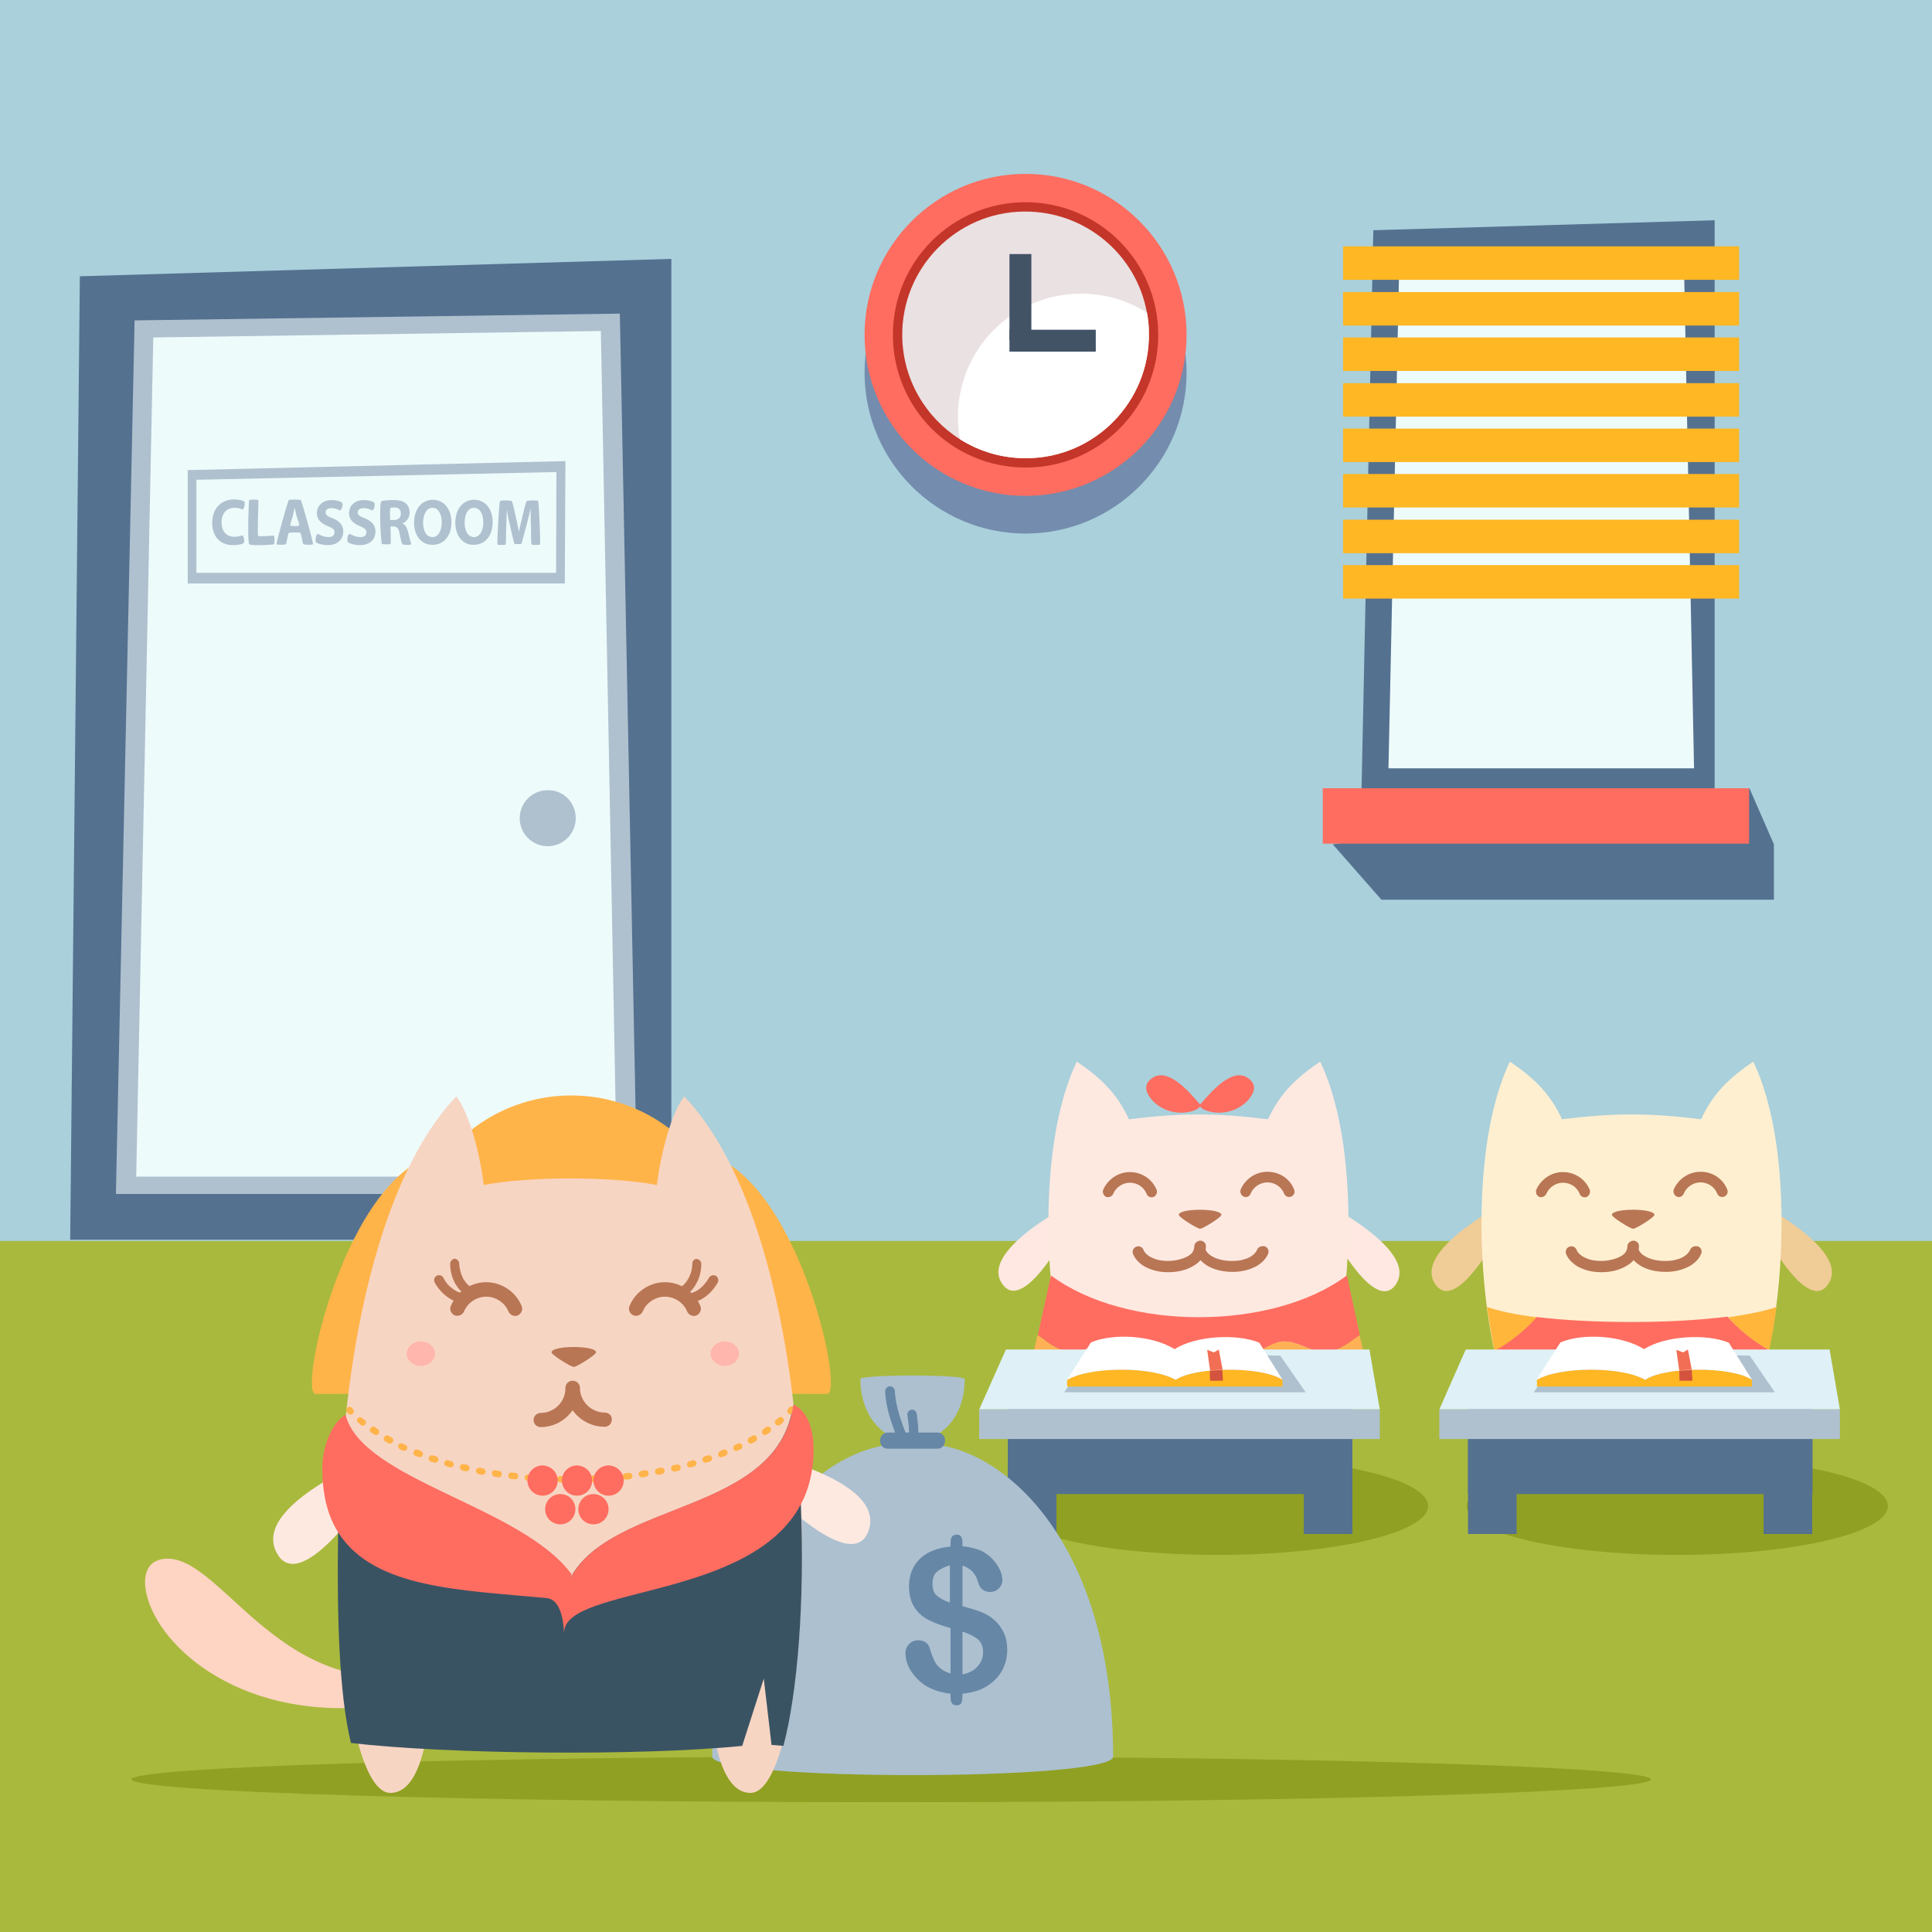 <?xml version="1.0" encoding="iso-8859-1"?>
<!-- Generator: Adobe Illustrator 26.0.3, SVG Export Plug-In . SVG Version: 6.00 Build 0)  -->
<!DOCTYPE svg PUBLIC "-//W3C//DTD SVG 1.1//EN" "http://www.w3.org/Graphics/SVG/1.1/DTD/svg11.dtd">
<svg version="1.1" id="Layer" xmlns:x="http://ns.adobe.com/Extensibility/1.0/" xmlns:i="http://ns.adobe.com/AdobeIllustrator/10.0/" xmlns:graph="http://ns.adobe.com/Graphs/1.0/"
	 xmlns="http://www.w3.org/2000/svg" xmlns:xlink="http://www.w3.org/1999/xlink" x="0px" y="0px" viewBox="0 0 600 600"
	 style="enable-background:new 0 0 600 600;" xml:space="preserve">
<style type="text/css">
	.st0{fill:#A9D0DB;}
	.st1{fill:#A9B93D;}
	.st2{fill:#F0CC97;}
	.st3{fill:#FFEFD1;}
	.st4{fill:#FF6D60;}
	.st5{fill:#FFB63B;}
	.st6{fill:#B87654;}
	.st7{fill:#FFE8E1;}
	.st8{fill:#FEE9E1;}
	.st9{fill:#FFB255;}
	.st10{fill:#557190;}
	.st11{fill:#EEFBFB;}
	.st12{fill:#FFB724;}
	.st13{fill:#AFC1CF;}
	.st14{fill:#90A022;}
	.st15{fill:#DFF1F7;}
	.st16{fill:#FFFFFF;}
	.st17{fill:#F26E55;}
	.st18{fill:#D3533E;}
	.st19{fill:#748CAD;}
	.st20{fill:#C43629;}
	.st21{fill:#EAE1E3;}
	.st22{fill:#425366;}
	.st23{fill:#ACC0D0;}
	.st24{fill:#6787A6;}
	.st25{fill:#FFB44A;}
	.st26{fill:#FED4C3;}
	.st27{fill:#F7D5C3;}
	.st28{fill:#3A5363;}
	.st29{fill:#FFB6AC;}
</style>
<rect class="st0" width="600" height="600"/>
<rect y="385.4" class="st1" width="600" height="214.6"/>
<path class="st2" d="M542.5,371.2c2.6,7.9,18.5,38.3,25.4,27.4C575,387.4,542.7,371.9,542.5,371.2z"/>
<path class="st2" d="M471,371.2c-2.6,7.9-18.5,38.3-25.4,27.4C438.5,387.4,470.8,371.9,471,371.2z"/>
<path class="st3" d="M483.3,430.9c-1.8,5-4.6,8.9-9,8.9c-11.4,0-22.5-74.2-5.4-110.1c7.9,5.3,12.7,10.3,16.2,17.9
	c16.1-2,27.1-2,43.2,0c3.5-7.6,8.3-12.6,16.2-17.9c17.1,35.9,5.9,110.1-5.4,110.1c-4.3,0-7.1-3.8-9-8.9
	C515,433.4,498.5,433.4,483.3,430.9z"/>
<path class="st4" d="M549.4,419.2c-2.7,12.3-6.5,20.6-10.3,20.6c-4.3,0-7.1-3.8-9-8.9c-15.2,2.4-31.7,2.4-46.9,0
	c-1.8,5-4.6,8.9-9,8.9c-3.8,0-7.5-8.2-10.2-20.4c4.5-2.4,9.7-6.5,13.1-10.4c17.5,2.1,42,2.1,59.4-0.1
	C539.9,412.7,545,416.8,549.4,419.2z"/>
<path class="st5" d="M461.8,405.9c3.8,1.3,9.1,2.4,15.4,3.2c-3.4,3.9-8.6,8.1-13.1,10.4C463.3,415.3,462.5,410.7,461.8,405.9z"/>
<path class="st5" d="M551.7,405.9c-0.6,4.8-1.4,9.3-2.3,13.4c-4.4-2.4-9.5-6.5-12.7-10.2C542.8,408.2,548,407.2,551.7,405.9z"/>
<path class="st6" d="M522.9,370.7c0.8-2,2.9-3.5,5.2-3.5c2.3,0,4.4,1.4,5.2,3.5c0.3,0.8,1.3,1.3,2.2,0.9c0.8-0.3,1.3-1.3,0.9-2.2
	c-1.3-3.3-4.5-5.5-8.3-5.5c-3.7,0-6.9,2.3-8.3,5.5c-0.3,0.8,0.1,1.8,0.9,2.2C521.6,372,522.5,371.6,522.9,370.7L522.9,370.7z"/>
<path class="st6" d="M493.7,369.5c-1.3-3.2-4.5-5.5-8.3-5.5c-3.7,0-6.9,2.3-8.3,5.5c-0.3,0.8,0.1,1.8,0.9,2.2
	c0.8,0.3,1.8-0.1,2.2-0.9c0.8-2,2.9-3.5,5.2-3.5c2.3,0,4.4,1.4,5.2,3.5c0.3,0.8,1.3,1.3,2.2,0.9C493.6,371.3,494,370.3,493.7,369.5
	L493.7,369.5z"/>
<path class="st6" d="M524.9,388.1c-0.2,0.5-0.6,1-1.1,1.5c-0.7,0.6-1.7,1.2-2.9,1.5c-1.2,0.4-2.5,0.5-3.9,0.5c-2.2,0-4.5-0.5-6-1.4
	c-0.8-0.4-1.3-0.9-1.7-1.4c-0.4-0.5-0.5-1-0.5-1.7c0-1-0.8-1.7-1.7-1.7c-1,0-1.7,0.8-1.7,1.7h1.1l-1.1,0v0h1.1l-1.1,0v0
	c0,0.6-0.2,1.1-0.5,1.7c-0.5,0.8-1.6,1.5-3,2c-1.4,0.5-3.1,0.8-4.7,0.8c-1.8,0-3.5-0.3-4.9-1c-0.7-0.3-1.3-0.7-1.7-1.1
	c-0.5-0.4-0.8-0.9-1-1.4c-0.4-0.9-1.4-1.3-2.3-0.9c-0.9,0.4-1.3,1.4-0.9,2.3c0.4,1,1.1,1.9,1.9,2.6c1.2,1.1,2.6,1.8,4.2,2.3
	c1.5,0.5,3.2,0.7,4.8,0.7c2.8,0,5.5-0.6,7.7-1.9c1.1-0.6,2.1-1.4,2.8-2.5c0.7-1,1.2-2.3,1.2-3.7h-1.1l1.1,0v0h-1.1l1.1,0v0
	c0-0.5-0.2-0.9-0.5-1.2c-0.3-0.3-0.8-0.5-1.2-0.5c-0.5,0-0.9,0.2-1.2,0.5c-0.3,0.3-0.5,0.8-0.5,1.2c0,1.4,0.5,2.6,1.2,3.7
	c1.1,1.5,2.7,2.6,4.6,3.3c1.8,0.7,3.9,1,5.9,1c2.2,0,4.4-0.4,6.4-1.3c1-0.4,1.9-1,2.7-1.7c0.8-0.7,1.5-1.6,1.9-2.6
	c0.4-0.9,0-1.9-0.9-2.3C526.3,386.8,525.3,387.2,524.9,388.1z"/>
<path class="st6" d="M513.8,377.2c0.4,0.6-5.7,4.4-6.6,4.4c-0.9,0-7-3.8-6.6-4.4C500.9,375.2,513.4,375.2,513.8,377.2z"/>
<path class="st7" d="M408.1,371.4c2.7,7.8,18.6,38.1,25.5,27.3C440.7,387.5,408.4,372.2,408.1,371.4z"/>
<path class="st7" d="M336.6,371.3c-2.6,7.8-18.5,38.1-25.5,27.2C304,387.4,336.3,372.1,336.6,371.3z"/>
<path class="st8" d="M348.8,430.9c-1.8,5-4.6,8.9-9,8.9c-11.4,0-22.5-74.2-5.4-110.1c7.9,5.3,12.7,10.3,16.2,17.9
	c16.1-2,27.1-2,43.2,0c3.5-7.6,8.3-12.6,16.2-17.9c17.1,35.9,5.9,110.1-5.4,110.1c-4.3,0-7.1-3.8-9-8.9
	C380.5,433.4,364,433.4,348.8,430.9z"/>
<path class="st6" d="M388.4,370.7c0.8-2,2.9-3.5,5.2-3.5c2.3,0,4.4,1.4,5.2,3.5c0.3,0.8,1.3,1.3,2.2,0.9c0.8-0.3,1.3-1.3,0.9-2.2
	c-1.3-3.3-4.5-5.5-8.3-5.5c-3.7,0-6.9,2.3-8.3,5.5c-0.3,0.8,0.1,1.8,0.9,2.2C387.1,372,388,371.6,388.4,370.7L388.4,370.7z"/>
<path class="st6" d="M359.2,369.5c-1.3-3.2-4.5-5.5-8.3-5.5c-3.7,0-6.9,2.3-8.3,5.5c-0.3,0.8,0.1,1.8,0.9,2.2
	c0.8,0.3,1.8-0.1,2.2-0.9c0.8-2,2.9-3.5,5.2-3.5c2.3,0,4.4,1.4,5.2,3.5c0.3,0.8,1.3,1.3,2.2,0.9
	C359.1,371.3,359.5,370.3,359.2,369.5L359.2,369.5z"/>
<path class="st6" d="M390.4,388.1c-0.2,0.5-0.6,1-1.1,1.5c-0.7,0.6-1.7,1.2-2.9,1.5c-1.2,0.4-2.5,0.5-3.9,0.5c-2.2,0-4.5-0.5-6-1.4
	c-0.8-0.4-1.3-0.9-1.7-1.4c-0.4-0.5-0.5-1-0.5-1.7c0-1-0.8-1.7-1.7-1.7c-1,0-1.7,0.8-1.7,1.7h1.1l-1.1,0v0h1.1l-1.1,0v0
	c0,0.6-0.2,1.1-0.5,1.7c-0.5,0.8-1.6,1.5-3,2c-1.4,0.5-3.1,0.8-4.7,0.8c-1.8,0-3.5-0.3-4.9-1c-0.7-0.3-1.3-0.7-1.7-1.1
	c-0.5-0.4-0.8-0.9-1-1.4c-0.4-0.9-1.4-1.3-2.3-0.9c-0.9,0.4-1.3,1.4-0.9,2.3c0.4,1,1.1,1.9,1.9,2.6c1.2,1.1,2.6,1.8,4.2,2.3
	c1.5,0.5,3.2,0.7,4.8,0.7c2.8,0,5.5-0.6,7.7-1.9c1.1-0.6,2.1-1.4,2.8-2.5c0.7-1,1.2-2.3,1.2-3.7h-1.1l1.1,0v0h-1.1l1.1,0v0
	c0-0.5-0.2-0.9-0.5-1.2c-0.3-0.3-0.8-0.5-1.2-0.5c-0.5,0-0.9,0.2-1.2,0.5c-0.3,0.3-0.5,0.8-0.5,1.2c0,1.4,0.5,2.6,1.2,3.7
	c1.1,1.5,2.7,2.6,4.6,3.3c1.8,0.7,3.9,1,5.9,1c2.2,0,4.4-0.4,6.4-1.3c1-0.4,1.9-1,2.7-1.7c0.8-0.7,1.5-1.6,1.9-2.6
	c0.4-0.9,0-1.9-0.9-2.3C391.8,386.8,390.8,387.2,390.4,388.1z"/>
<path class="st6" d="M379.3,377.2c0.4,0.6-5.7,4.4-6.6,4.4c-0.9,0-7-3.8-6.6-4.4C366.4,375.2,378.9,375.2,379.3,377.2z"/>
<path class="st9" d="M425.5,428.4c-27.3,5.9-79.1,5.9-106.4,0l3.1-13.8c2.6,1.7,5.9,4.8,10.4,5.3c3.9,0.4,8.7-3.5,13.4-3.3
	c4.2,0.2,8.5,4.6,13,4.6c4.3,0.1,8.8-4.1,13.2-4.1c4.4,0,8.9,4.2,13.2,4.1c4.6-0.1,8.8-4.5,13-4.6c4.8-0.2,9.5,3.6,13.4,3.3
	c4.6-0.4,7.9-3.6,10.4-5.3L425.5,428.4z"/>
<path class="st4" d="M422.3,414.6c-2.6,1.7-5.9,4.8-10.4,5.3c-3.9,0.4-8.7-3.5-13.4-3.3c-4.2,0.2-8.5,4.6-13,4.6
	c-4.3,0.1-8.8-4.1-13.2-4.1c-4.4,0-8.9,4.2-13.2,4.1c-4.6-0.1-8.8-4.5-13-4.6c-4.8-0.2-9.5,3.6-13.4,3.3c-4.6-0.4-7.9-3.6-10.4-5.3
	l4.1-18.5c23.1,17.3,68.7,17.3,91.9,0L422.3,414.6z"/>
<path class="st4" d="M372.5,342.8l0.2,0.2c0.3,0.6-0.5,1.2-1,1.5c-5.7,2.7-12.9,0-15.3-4.9c-1.1-2.3,0-4.1,2.1-5.2
	C363.2,332.1,369.2,338.9,372.5,342.8z"/>
<path class="st4" d="M372.9,342.8l-0.2,0.2c-0.3,0.6,0.5,1.2,1,1.5c5.7,2.7,12.9,0,15.3-4.9c1.1-2.3,0-4.1-2.1-5.2
	C382.2,332.1,376.3,338.9,372.9,342.8z"/>
<polygon class="st10" points="429,279.4 550.9,279.4 550.9,262.2 543.3,244.8 413.9,262.2 "/>
<polygon class="st10" points="532.5,68.4 532.5,246.9 422.8,246.9 426.5,71.5 "/>
<polygon class="st11" points="522.9,78.3 526.1,238.6 431.2,238.6 434.6,79.6 "/>
<rect x="410.8" y="244.8" class="st4" width="132.4" height="17.2"/>
<rect x="417.1" y="76.5" class="st12" width="123" height="10.4"/>
<rect x="417.1" y="90.7" class="st12" width="123" height="10.4"/>
<rect x="417.1" y="104.8" class="st12" width="123" height="10.4"/>
<rect x="417.1" y="119" class="st12" width="123" height="10.4"/>
<rect x="417.1" y="133.1" class="st12" width="123" height="10.4"/>
<rect x="417.1" y="161.4" class="st12" width="123" height="10.4"/>
<rect x="417.1" y="175.5" class="st12" width="123" height="10.4"/>
<rect x="417.1" y="147.2" class="st12" width="123" height="10.4"/>
<polygon class="st10" points="208.5,80.4 208.5,385 21.8,385 24.8,85.8 "/>
<polygon class="st13" points="192.5,97.4 197.9,370.8 36,370.8 41.8,99.5 "/>
<polygon class="st11" points="186.6,102.8 191.6,365.4 42.3,365.4 47.6,104.8 "/>
<polygon class="st13" points="175.4,181.2 58.3,181.2 58.3,146 175.6,143.2 "/>
<polygon class="st11" points="172.7,177.9 61,177.9 61,149 172.8,146.6 "/>
<path class="st13" d="M178.8,254.1c0,4.8-3.9,8.7-8.7,8.7c-4.8,0-8.7-3.9-8.7-8.7c0-4.8,3.9-8.7,8.7-8.7
	C174.9,245.3,178.8,249.2,178.8,254.1z"/>
<path class="st13" d="M75.6,168.7c-0.5,0.3-1.7,0.6-3.2,0.6c-4.3,0-6.5-3-6.5-6.9c0-4.7,3-7.3,6.8-7.3c1.5,0,2.6,0.3,3.1,0.6
	c0.5,0.3,0,2.7-0.6,2.5c-0.6-0.3-1.4-0.5-2.4-0.5c-2.2,0-4,1.5-4,4.5c0,2.8,1.5,4.5,4,4.5c0.8,0,1.8-0.2,2.3-0.4
	C75.7,166,76.1,168.4,75.6,168.7z"/>
<path class="st13" d="M77.4,155.3c0.2-0.2,2.6-0.2,2.8,0c0.2,0.2-0.4,10.7,0,11.1c0.3,0.4,4.7-0.2,4.9,0c0.2,0.2,0.2,2.4,0,2.6
	c-0.2,0.2-7.2,0.6-7.7,0C76.8,168.4,77.2,155.5,77.4,155.3z"/>
<path class="st13" d="M89.7,165.5c-0.3,0.2-0.7,3.3-0.9,3.5c-0.2,0.2-2.7,0.3-2.9,0c-0.2-0.3,3.5-13.5,3.8-13.7
	c0.3-0.2,3.4-0.2,3.7,0c0.3,0.2,4,13.4,3.8,13.7c-0.2,0.3-2.8,0.2-3,0c-0.2-0.2-0.7-3.3-0.9-3.5C93,165.3,90,165.3,89.7,165.5z
	 M92.9,163.2c0.2-0.2-0.5-2.1-0.8-2.9c-0.2-0.8-0.4-1.8-0.6-2.6c-0.2-0.8,0.1-0.8,0,0c-0.2,0.8-0.4,1.8-0.6,2.6
	c-0.2,0.8-0.9,2.7-0.7,2.9C90.3,163.4,92.7,163.5,92.9,163.2z"/>
<path class="st13" d="M98.9,165.9c0.7,0.4,1.9,0.9,3.1,0.9c1.3,0,1.9-0.6,1.9-1.5c0-0.9-0.6-1.3-2.1-1.9c-2-0.8-3.4-2.1-3.4-4
	c0-2.3,1.8-4.1,4.6-4.1c1.4,0,2.4,0.3,3.1,0.7c0.7,0.4-0.1,2.8-0.6,2.5c-0.5-0.3-1.4-0.7-2.6-0.7c-1.2,0-1.8,0.6-1.8,1.3
	c0,0.9,0.7,1.3,2.3,1.9c2.2,0.9,3.2,2.2,3.2,4.1c0,2.3-1.6,4.2-4.9,4.2c-1.4,0-2.8-0.4-3.5-0.8C97.7,168,98.2,165.4,98.9,165.9z"/>
<path class="st13" d="M108.8,165.9c0.7,0.4,1.9,0.9,3.1,0.9c1.3,0,1.9-0.6,1.9-1.5c0-0.8-0.6-1.3-2-1.9c-2-0.8-3.4-2-3.4-4
	c0-2.3,1.7-4.1,4.6-4.1c1.4,0,2.4,0.3,3.1,0.7c0.7,0.4-0.1,2.8-0.6,2.5c-0.5-0.3-1.4-0.7-2.6-0.7c-1.2,0-1.8,0.6-1.8,1.3
	c0,0.9,0.7,1.3,2.3,1.9c2.1,0.9,3.2,2.1,3.2,4.1c0,2.3-1.6,4.2-4.9,4.2c-1.4,0-2.8-0.4-3.5-0.8C107.5,168,108,165.4,108.8,165.9z"/>
<path class="st13" d="M118.5,155.6c0.9-0.2,2.2-0.3,3.7-0.3c1.8,0,3.1,0.3,3.9,1.1c0.7,0.6,1.1,1.6,1.1,2.8c0,1.7-1.1,2.9-2.1,3.3
	c-1,0.4-0.8-0.3,0,0.1c0.8,0.4,1.3,1.3,1.6,2.5c0.4,1.5,0.8,3.3,1,3.8c0.2,0.5-2.6,0.4-2.8,0c-0.2-0.4-0.5-1.5-0.8-3.2
	c-0.3-1.7-0.8-2.2-2-2.2c-1.1,0-0.8-0.1-0.8,0c-0.1,0.1,0.2,5.1,0,5.4c-0.2,0.2-2.5,0.2-2.7,0C118.3,168.8,117.6,155.8,118.5,155.6z
	 M121.2,161.5c0.1,0.1-0.3,0,1.1,0c1.4,0,2.2-0.8,2.2-2c0-1.3-0.8-1.9-2-1.9c-0.7,0-1,0.1-1.2,0.1
	C121,157.8,121.1,161.4,121.2,161.5z"/>
<path class="st13" d="M140.2,162.1c0,4.4-2.4,7.1-5.9,7.1c-3.6,0-5.7-3-5.7-6.9c0-4.1,2.3-7.1,5.9-7.1
	C138.1,155.3,140.2,158.4,140.2,162.1z M131.4,162.3c0,2.7,1.1,4.5,2.9,4.5c1.8,0,2.9-2,2.9-4.6c0-2.4-1-4.5-2.9-4.5
	C132.5,157.7,131.4,159.7,131.4,162.3z"/>
<path class="st13" d="M153,162.1c0,4.4-2.4,7.1-5.9,7.1c-3.6,0-5.7-3-5.7-6.9c0-4.1,2.3-7.1,5.9-7.1C151,155.3,153,158.4,153,162.1z
	 M144.3,162.3c0,2.7,1.1,4.5,2.9,4.5c1.8,0,2.9-2,2.9-4.6c0-2.4-1-4.5-2.9-4.5C145.3,157.7,144.3,159.7,144.3,162.3z"/>
<path class="st13" d="M164.9,163.9c-0.1-1.6-0.1-3.6-0.1-5.5c0-2,0.3-1.7-0.1,0c-0.4,1.7-0.9,3.6-1.3,5.2c-0.5,1.6-1.3,5.1-1.5,5.3
	c-0.2,0.1-1.9,0.1-2.1,0c-0.2-0.1-0.9-3.6-1.3-5.2c-0.4-1.6-0.8-3.5-1.1-5.3c-0.3-1.8,0-1.8,0,0c-0.1,1.8-0.1,3.9-0.2,5.6
	c-0.1,1.7,0,4.9-0.2,5.1c-0.2,0.2-2.3,0.2-2.5,0c-0.2-0.2,0.5-13.2,0.8-13.5c0.3-0.3,3.3-0.2,3.6,0c0.3,0.2,0.8,2.9,1.2,4.5
	c0.4,1.6,0.7,3.2,1,4.8c0.3,1.6-0.3,1.6,0.1,0c0.3-1.6,0.8-3.3,1.1-4.8c0.4-1.5,1-4.3,1.3-4.5c0.3-0.2,3.3-0.3,3.5,0
	c0.3,0.3,0.8,13.3,0.6,13.5c-0.2,0.2-2.5,0.2-2.6,0C164.9,168.8,164.9,165.5,164.9,163.9z"/>
<path class="st14" d="M443.5,467.7c0,8.4-29.3,15.2-65.4,15.2c-36.1,0-65.4-6.8-65.4-15.2c0-8.4,29.3-15.2,65.4-15.2
	C414.2,452.5,443.5,459.3,443.5,467.7z"/>
<rect x="313" y="435.7" class="st10" width="15.1" height="40.7"/>
<rect x="404.9" y="435.7" class="st10" width="15.1" height="40.7"/>
<rect x="313" y="433.8" class="st10" width="107" height="30.2"/>
<polygon class="st15" points="428.5,437.7 304.1,437.7 312.4,419.1 425.3,419.1 "/>
<rect x="304.1" y="437.7" class="st13" width="124.4" height="9.2"/>
<path class="st14" d="M586.3,467.7c0,8.4-29.3,15.2-65.4,15.2c-36.1,0-65.4-6.8-65.4-15.2c0-8.4,29.3-15.2,65.4-15.2
	C557,452.5,586.3,459.3,586.3,467.7z"/>
<rect x="455.9" y="435.7" class="st10" width="15.1" height="40.7"/>
<rect x="547.7" y="435.7" class="st10" width="15.1" height="40.7"/>
<rect x="455.9" y="433.8" class="st10" width="107" height="30.2"/>
<polygon class="st15" points="571.4,437.7 447,437.7 455.2,419.1 568.2,419.1 "/>
<rect x="447" y="437.7" class="st13" width="124.4" height="9.2"/>
<polygon class="st13" points="543.4,421 484.8,420 476.3,432.4 551.2,432.4 "/>
<path class="st12" d="M544.1,428.5v2.1h-66.8v-2.1c7.3-4.2,26.3-4.2,33.7,0C517.2,424.3,537.8,424.3,544.1,428.5z"/>
<path class="st16" d="M544.1,428.5c-6.3-4.2-26.9-4.2-33.2,0c-7.3-4.2-26.3-4.2-33.7,0l7.4-11.6c6.8-2.9,18.9-2.3,26,2.1
	c6.4-4.2,19.5-4.9,26.3-2L544.1,428.5z"/>
<path class="st17" d="M525.4,425.4c-1.3,0-2.7,0.1-3.9,0.2l-0.9-6.4l2.1,0.8l1.5-0.9L525.4,425.4z"/>
<path class="st18" d="M525.6,428.8h-4l-0.1-3.1c1.3-0.1,2.6-0.2,3.9-0.2L525.6,428.8z"/>
<polygon class="st13" points="397.6,421 339,420 330.5,432.4 405.5,432.4 "/>
<path class="st12" d="M398.3,428.5v2.1h-66.9v-2.1c7.4-4.2,26.3-4.2,33.7,0C371.4,424.3,392,424.3,398.3,428.5z"/>
<path class="st16" d="M398.3,428.5c-6.3-4.2-26.9-4.2-33.2,0c-7.3-4.2-26.3-4.2-33.7,0l7.4-11.6c6.8-2.9,18.9-2.3,26,2.1
	c6.4-4.2,19.5-4.9,26.3-2L398.3,428.5z"/>
<path class="st17" d="M379.7,425.4c-1.3,0-2.7,0.1-3.9,0.2l-0.9-6.4l2.1,0.8l1.5-0.9L379.7,425.4z"/>
<path class="st18" d="M379.8,428.8h-4l-0.1-3.1c1.3-0.1,2.6-0.2,3.9-0.2L379.8,428.8z"/>
<path class="st19" d="M368.5,115.7c0,27.6-22.4,50-50,50c-27.6,0-50-22.4-50-50c0-27.6,22.4-50,50-50
	C346.1,65.6,368.5,88,368.5,115.7z"/>
<path class="st4" d="M368.5,104c0,27.6-22.4,50-50,50c-27.6,0-50-22.4-50-50c0-27.6,22.4-50,50-50C346.1,54,368.5,76.4,368.5,104z"
	/>
<path class="st20" d="M359.7,104c0,22.8-18.4,41.2-41.2,41.2c-22.8,0-41.2-18.4-41.2-41.2c0-22.8,18.4-41.2,41.2-41.2
	C341.2,62.8,359.7,81.2,359.7,104z"/>
<path class="st21" d="M356.8,103.5c0.3,21.2-16.7,38.6-37.8,38.8c-7.7,0.1-14.9-2.1-20.9-5.9c-10.6-6.7-17.7-18.5-17.9-31.9
	c-0.3-21.2,16.7-38.6,37.8-38.8c19-0.2,35,13.4,38.2,31.5C356.6,99.2,356.8,101.3,356.8,103.5z"/>
<path class="st16" d="M356.8,103.5c0.3,21.2-16.7,38.6-37.8,38.8c-7.7,0.1-14.9-2.1-20.9-5.9c-0.4-2.1-0.6-4.2-0.6-6.4
	c-0.3-21.2,16.7-38.6,37.8-38.8c7.7-0.1,14.9,2.1,20.9,5.9C356.6,99.2,356.8,101.3,356.8,103.5z"/>
<rect x="313.5" y="78.9" class="st22" width="6.8" height="26.8"/>
<rect x="313.5" y="102.4" class="st22" width="26.8" height="6.8"/>
<path class="st14" d="M512.7,552.6c0,3.9-105.6,7.1-236,7.1c-130.3,0-235.9-3.2-235.9-7.1c0-3.9,105.6-7.1,235.9-7.1
	C407.1,545.5,512.7,548.7,512.7,552.6z"/>
<path class="st23" d="M280,447.3c0.9,0.2,1.8,0.3,2.6,0.3c8.5,0-6.7,0,1.7,0c6.3,0,15.3-6,15.3-19.3c0-1.5-32.4-1.5-32.4,0
	C267.3,440,274.1,446,280,447.3L280,447.3z"/>
<path class="st23" d="M286.8,448.4c-32.5,0,25.9,0-6.7,0c-24.4,0-58.8,30.1-58.9,97.1c0,7.7,124.5,7.7,124.5,0
	C345.6,478.3,310.9,448.4,286.8,448.4z"/>
<path class="st24" d="M298.9,479v1.2c2.2,0.2,4,0.7,5.6,1.3c1.5,0.7,2.9,1.7,4,3c0.9,1,1.6,2.1,2.1,3.2c0.5,1.1,0.7,2.1,0.7,3
	c0,1-0.4,1.9-1.1,2.6c-0.7,0.7-1.6,1.1-2.7,1.1c-2,0-3.3-1.1-3.8-3.2c-0.7-2.5-2.3-4.2-4.8-5v12.6c2.5,0.7,4.5,1.3,6,1.9
	c1.5,0.6,2.8,1.4,4,2.5c1.2,1.1,2.2,2.4,2.9,4c0.7,1.5,1,3.2,1,5.1c0,2.3-0.5,4.5-1.6,6.5c-1.1,2-2.7,3.6-4.8,4.9
	c-2.1,1.3-4.6,2-7.5,2.3v0.2c0,1.2-0.1,2.1-0.3,2.6c-0.2,0.5-0.7,0.8-1.5,0.8c-0.7,0-1.2-0.2-1.5-0.7c-0.3-0.4-0.4-1.1-0.4-2.1V526
	c-2.4-0.3-4.4-0.8-6.2-1.7c-1.8-0.8-3.2-1.9-4.4-3.2c-1.2-1.3-2.1-2.6-2.6-3.9c-0.6-1.4-0.8-2.7-0.8-4c0-1,0.4-1.8,1.1-2.6
	c0.8-0.8,1.7-1.2,2.8-1.2c0.9,0,1.7,0.2,2.3,0.6c0.6,0.4,1.1,1,1.3,1.8c0.5,1.7,1,2.9,1.4,3.8c0.4,0.9,1,1.7,1.8,2.4
	c0.8,0.7,1.9,1.3,3.3,1.7v-14.1c-2.7-0.7-5-1.6-6.8-2.5c-1.8-0.9-3.3-2.2-4.4-3.9c-1.1-1.7-1.7-3.9-1.7-6.5c0-3.5,1.1-6.3,3.3-8.5
	c2.2-2.2,5.4-3.5,9.6-3.9v-1.2c0-1.7,0.6-2.5,1.9-2.5C298.2,476.5,298.9,477.3,298.9,479z M295,497.7v-11.6c-1.7,0.5-3,1.2-4,2
	c-1,0.8-1.4,2.1-1.4,3.8c0,1.6,0.4,2.8,1.3,3.6C291.8,496.3,293.2,497.1,295,497.7z M298.9,506.7V520c2-0.4,3.6-1.2,4.7-2.5
	c1.1-1.2,1.7-2.7,1.7-4.3c0-1.8-0.5-3.1-1.6-4.1C302.5,508.2,301,507.4,298.9,506.7z"/>
<path class="st24" d="M291.2,444.9c1.3,0,2.3,1.1,2.3,2.5c0,1.4-1,2.5-2.3,2.5h-15.6c-1.3,0-2.3-1.1-2.3-2.5c0-1.4,1-2.5,2.3-2.5
	h11.5H291.2z"/>
<path class="st24" d="M276.4,432c0.2,5.3,2.2,10.3,4.1,15.3L276.4,432z"/>
<path class="st24" d="M280.5,448.8c-0.6,0-1.2-0.4-1.4-1l-0.2-0.5c-1.9-4.9-3.8-9.9-4-15.2c0-0.8,0.6-1.5,1.4-1.6
	c0.8,0,1.5,0.6,1.6,1.4c0.2,4.9,2,9.5,3.8,14.3l0.2,0.5c0.3,0.8-0.1,1.6-0.9,1.9C280.9,448.8,280.7,448.8,280.5,448.8z"/>
<path class="st24" d="M283.3,439.2c0.2,1.9,0.5,3.5,0.5,5.4L283.3,439.2z"/>
<path class="st24" d="M283.8,446.1c-0.8,0-1.5-0.7-1.5-1.5c0-1.6-0.2-2.9-0.4-4.4l-0.1-0.8c-0.1-0.8,0.5-1.5,1.3-1.6
	c0.8-0.1,1.5,0.5,1.6,1.3l0.1,0.8c0.2,1.6,0.4,3.1,0.4,4.8C285.3,445.5,284.6,446.1,283.8,446.1z"/>
<path class="st25" d="M227.8,390.6c0,27.8-22.6,50.4-50.4,50.4s-50.4-22.6-50.4-50.4c0-27.8,22.6-50.4,50.4-50.4
	S227.8,362.8,227.8,390.6z"/>
<path class="st25" d="M229.6,432.7c12.2,0.2,17.9,0.2,27.3,0.2c5.8,0-10.8-75.2-42.8-75.2L229.6,432.7z"/>
<path class="st25" d="M125.3,432.7c-12.2,0.2-17.9,0.2-27.3,0.2c-5.8,0,10.8-75.2,42.8-75.2L125.3,432.7z"/>
<path class="st8" d="M124,448.5c-4.7,10.2-30.4,49.2-38.2,33.5C77.7,465.8,123.5,449.5,124,448.5z"/>
<path class="st8" d="M226.5,448.5c6.4,9.3,38.4,43.2,43.4,26.4C275,457.6,227.1,449.5,226.5,448.5z"/>
<path class="st26" d="M118.8,529.6C76.1,535.3,49.3,512,45.5,495c-1.1-4.7-0.4-9.6,4.4-10.7c17.7-4,35.3,43.3,79.9,35.7
	c0.5-0.1,1.4,0.5,1.6,1.2c0.2,1-4.1,6.6-11.1,8.1C119.8,529.4,119.3,529.5,118.8,529.6z"/>
<path class="st27" d="M233.1,556.8c-6.2,0-9.2-7.7-10.9-15.6c-22.6,2.6-67.5,2.6-90.1,0c-1.7,7.9-4.7,15.6-10.9,15.6
	c-11.7,0-19.1-51.8-14.8-106.5c1-12.5,2.6-25.2,4.9-37.5c5.6-29.5,15.3-56.4,30.4-72.3c4,5.1,7.4,17.7,8.5,27.5
	c14.6-2.7,39.3-2.7,53.8,0c1.2-9.8,4.5-22.4,8.5-27.5c15.4,16.2,25.2,43.8,30.7,73.8c2.1,11.2,3.5,22.9,4.5,34.4
	C252.4,503.9,244.9,556.8,233.1,556.8z"/>
<path class="st28" d="M243.3,542.2l-3.7-0.3l-2.4-20.6l-6.7,20.9c-31.6,3.2-91.6,2.6-121.5-0.9c-3.7-14.9-4.4-39.7-4-65.2
	c0.1-8.4,0.5-17,1.2-25.7c0.3-3.6,0.6-7.3,1-10.9c5.3,20.4,54.5,28.2,70.2,49.5l-0.4,1.3c12.8-24.4,64.5-19.9,69.3-53.9
	c0.5,4.2,0.9,8.3,1.3,12.5c0.5,6.1,0.9,12.3,1.1,18.3C250,496.6,247.7,525.6,243.3,542.2z"/>
<path class="st6" d="M135,398.3c1,1.8,2.4,3.4,4.1,4.6c1.7,1.2,3.8,1.9,6,1.9c0.8,0,1.5-0.7,1.5-1.5c0-0.8-0.7-1.5-1.5-1.5
	c-1.5,0-3-0.5-4.3-1.4c-1.3-0.9-2.4-2.1-3.1-3.6c-0.4-0.7-1.3-1-2.1-0.6C134.9,396.6,134.6,397.5,135,398.3z"/>
<path class="st6" d="M139.8,392.5c0,2.1,0.5,4.1,1.5,6c1,1.8,2.5,3.4,4.4,4.4c0.7,0.4,1.7,0.1,2-0.7c0.4-0.7,0.1-1.7-0.7-2
	c-1.4-0.7-2.4-1.8-3.2-3.2c-0.7-1.4-1.1-3-1.2-4.6c0-0.8-0.7-1.5-1.5-1.5C140.5,391,139.8,391.7,139.8,392.5z"/>
<path class="st6" d="M220.2,396.8c-0.8,1.4-1.9,2.7-3.1,3.6c-1.3,0.9-2.7,1.4-4.3,1.4c-0.8,0-1.5,0.7-1.5,1.5c0,0.8,0.7,1.5,1.5,1.5
	c2.2,0,4.3-0.7,6-1.9c1.7-1.2,3.1-2.8,4.1-4.6c0.4-0.7,0.1-1.7-0.6-2.1C221.5,395.8,220.6,396.1,220.2,396.8z"/>
<path class="st6" d="M215,392.4c0,1.6-0.4,3.2-1.2,4.6c-0.7,1.4-1.8,2.5-3.2,3.2c-0.7,0.4-1,1.3-0.7,2c0.4,0.7,1.3,1,2,0.7
	c2-1,3.5-2.6,4.4-4.4c1-1.8,1.5-3.9,1.5-6c0-0.8-0.7-1.5-1.5-1.5C215.7,390.9,215,391.6,215,392.4z"/>
<path class="st6" d="M199.6,407.3c0.6-1.4,1.5-2.5,2.7-3.3c1.2-0.8,2.6-1.3,4.2-1.3c1.6,0,3,0.5,4.2,1.3c1.2,0.8,2.2,2,2.7,3.3
	c0.5,1.1,1.8,1.7,2.9,1.2c1.1-0.5,1.7-1.8,1.2-2.9c-0.9-2.2-2.4-4-4.3-5.3c-1.9-1.3-4.2-2.1-6.7-2.1c-2.5,0-4.8,0.8-6.7,2.1
	c-1.9,1.3-3.4,3.1-4.3,5.3c-0.5,1.1,0.1,2.4,1.2,2.9C197.8,408.9,199.1,408.4,199.6,407.3z"/>
<path class="st6" d="M144.1,407.3c0.6-1.4,1.5-2.5,2.7-3.3c1.2-0.8,2.6-1.3,4.2-1.3c1.6,0,3,0.5,4.2,1.3c1.2,0.8,2.2,2,2.7,3.3
	c0.5,1.1,1.8,1.7,2.9,1.2c1.1-0.5,1.7-1.8,1.2-2.9c-0.9-2.2-2.4-4-4.3-5.3c-1.9-1.3-4.2-2.1-6.7-2.1c-2.5,0-4.8,0.8-6.7,2.1
	c-1.9,1.3-3.4,3.1-4.3,5.3c-0.5,1.1,0.1,2.4,1.2,2.9C142.3,408.9,143.6,408.4,144.1,407.3z"/>
<path class="st6" d="M187.9,438.7L187.9,438.7c-4.3,0-7.8-3.5-7.8-7.7c0-0.6-0.2-1.1-0.7-1.6c-0.4-0.4-1-0.6-1.6-0.6
	c-0.6,0-1.1,0.2-1.6,0.7c-0.4,0.4-0.6,1-0.6,1.6v0c0,4.3-3.5,7.7-7.7,7.7c-1.2,0-2.2,1-2.2,2.2c0,1.2,1,2.2,2.2,2.2
	c6.7,0,12.1-5.5,12.1-12.2v0c0-1.2-1-2.2-2.2-2.2c-1.2,0-2.2,1-2.2,2.2c0,6.7,5.5,12.1,12.2,12.1h0c1.2,0,2.2-1,2.2-2.2
	C190.1,439.7,189.1,438.7,187.9,438.7z"/>
<path class="st6" d="M185.1,419.9c0.4,0.6-5.9,4.6-6.9,4.6c-1,0-7.3-4-6.9-4.6C171.6,417.8,184.8,417.8,185.1,419.9z"/>
<path class="st29" d="M229.5,420.4c0,2.1-2,3.8-4.4,3.8c-2.4,0-4.4-1.7-4.4-3.8c0-2.1,2-3.8,4.4-3.8
	C227.5,416.6,229.5,418.3,229.5,420.4z"/>
<path class="st29" d="M135.1,420.4c0,2.1-2,3.8-4.4,3.8c-2.4,0-4.4-1.7-4.4-3.8c0-2.1,2-3.8,4.4-3.8
	C133.1,416.6,135.1,418.3,135.1,420.4z"/>
<path class="st25" d="M107.8,438.6c0.1,0.1,0.2,0.3,0.4,0.4c0.4,0.4,1,0.4,1.4,0c0.4-0.4,0.4-1,0-1.4c-0.1-0.1-0.2-0.2-0.3-0.4
	c-0.4-0.4-1-0.4-1.4-0.1C107.4,437.5,107.4,438.2,107.8,438.6z"/>
<path class="st25" d="M242.3,442.5c0.3-0.2,0.5-0.4,0.8-0.7c0.4-0.4,0.5-1,0.1-1.4c-0.4-0.4-1-0.5-1.4-0.1c-0.3,0.2-0.5,0.4-0.8,0.6
	c-0.4,0.4-0.5,1-0.1,1.4C241.2,442.8,241.8,442.8,242.3,442.5z M238.1,445.5c0.3-0.2,0.6-0.4,0.9-0.6c0.5-0.3,0.6-0.9,0.3-1.4
	c-0.3-0.5-0.9-0.6-1.4-0.3c-0.3,0.2-0.5,0.4-0.8,0.6c-0.5,0.3-0.6,0.9-0.3,1.4C237,445.7,237.6,445.8,238.1,445.5z M233.7,448.2
	c0.3-0.2,0.6-0.3,0.9-0.5c0.5-0.3,0.7-0.9,0.4-1.4c-0.3-0.5-0.9-0.7-1.4-0.4c-0.3,0.2-0.6,0.3-0.9,0.5c-0.5,0.3-0.7,0.9-0.4,1.4
	C232.6,448.3,233.2,448.5,233.7,448.2z M229.1,450.5c0.3-0.1,0.6-0.3,0.9-0.4c0.5-0.2,0.7-0.8,0.5-1.3c-0.2-0.5-0.8-0.7-1.3-0.5
	c-0.3,0.1-0.6,0.3-0.9,0.4c-0.5,0.2-0.7,0.8-0.5,1.3S228.6,450.8,229.1,450.5z M224.3,452.5c0.3-0.1,0.6-0.2,1-0.4
	c0.5-0.2,0.8-0.8,0.6-1.3c-0.2-0.5-0.8-0.8-1.3-0.6c-0.3,0.1-0.6,0.2-0.9,0.4c-0.5,0.2-0.8,0.8-0.6,1.3
	C223.2,452.5,223.8,452.7,224.3,452.5z M219.5,454.2c0.3-0.1,0.7-0.2,1-0.3c0.5-0.2,0.8-0.8,0.6-1.3c-0.2-0.5-0.8-0.8-1.3-0.6
	c-0.3,0.1-0.6,0.2-1,0.3c-0.5,0.2-0.8,0.7-0.6,1.3C218.4,454.1,219,454.4,219.5,454.2z M214.6,455.7c0.3-0.1,0.7-0.2,1-0.3
	c0.5-0.2,0.8-0.7,0.7-1.2c-0.2-0.5-0.7-0.8-1.2-0.7c-0.3,0.1-0.6,0.2-1,0.3c-0.5,0.1-0.9,0.7-0.7,1.2
	C213.5,455.5,214.1,455.9,214.6,455.7z M209.6,457c0.3-0.1,0.7-0.2,1-0.2c0.5-0.1,0.9-0.7,0.8-1.2c-0.1-0.5-0.7-0.9-1.2-0.8
	c-0.3,0.1-0.7,0.2-1,0.2c-0.5,0.1-0.9,0.7-0.8,1.2C208.5,456.7,209.1,457.1,209.6,457z M204.6,458c0.3-0.1,0.7-0.1,1-0.2
	c0.5-0.1,0.9-0.6,0.8-1.2c-0.1-0.5-0.6-0.9-1.2-0.8l0,0c-0.3,0.1-0.7,0.1-1,0.2c-0.5,0.1-0.9,0.6-0.8,1.2
	C203.5,457.7,204.1,458.1,204.6,458z M199.6,458.8c0.3,0,0.7-0.1,1-0.2c0.6-0.1,0.9-0.6,0.8-1.2c-0.1-0.6-0.6-0.9-1.2-0.8
	c-0.3,0.1-0.7,0.1-1,0.2c-0.6,0.1-0.9,0.6-0.9,1.1C198.5,458.5,199,458.9,199.6,458.8z M194.5,459.5c0.3,0,0.7-0.1,1-0.1
	c0.6-0.1,1-0.6,0.9-1.1c-0.1-0.6-0.6-1-1.1-0.9c-0.3,0-0.7,0.1-1,0.1c-0.6,0.1-1,0.6-0.9,1.1C193.4,459.2,193.9,459.6,194.5,459.5z
	 M189.4,460c0.3,0,0.7-0.1,1-0.1c0.6,0,1-0.5,0.9-1.1c0-0.6-0.5-1-1.1-0.9c-0.3,0-0.7,0.1-1,0.1c-0.6,0-1,0.5-0.9,1.1
	C188.3,459.6,188.8,460,189.4,460z M184.3,460.3c0.3,0,0.7,0,1,0c0.6,0,1-0.5,1-1.1c0-0.6-0.5-1-1.1-1c-0.3,0-0.7,0-1,0
	c-0.6,0-1,0.5-1,1.1C183.2,459.9,183.7,460.3,184.3,460.3z M179.2,460.4c0.3,0,0.7,0,1,0c0.6,0,1-0.5,1-1c0-0.6-0.5-1-1-1
	c-0.3,0-0.7,0-1,0c-0.6,0-1,0.5-1,1C178.1,460,178.6,460.4,179.2,460.4z M174,460.4c0.3,0,0.7,0,1,0c0.6,0,1-0.4,1-1s-0.4-1-1-1
	c-0.3,0-0.7,0-1,0c-0.6,0-1,0.4-1,1C173,459.9,173.5,460.4,174,460.4z M168.9,460.2c0.3,0,0.7,0,1,0.1c0.6,0,1-0.4,1.1-1
	c0-0.6-0.4-1-1-1.1c-0.3,0-0.7,0-1,0c-0.6,0-1,0.4-1.1,1C168,459.7,168.4,460.2,168.9,460.2z M163.8,459.9c0.3,0,0.7,0.1,1,0.1
	c0.6,0,1-0.4,1.1-0.9c0-0.6-0.4-1-0.9-1.1c-0.3,0-0.7-0.1-1-0.1c-0.6,0-1,0.4-1.1,0.9C162.9,459.3,163.3,459.8,163.8,459.9z
	 M158.8,459.3c0.3,0,0.7,0.1,1,0.1c0.6,0.1,1.1-0.3,1.1-0.9c0.1-0.6-0.3-1.1-0.9-1.1c-0.3,0-0.7-0.1-1-0.1c-0.6-0.1-1.1,0.3-1.1,0.9
	C157.8,458.8,158.2,459.3,158.8,459.3z M153.7,458.6c0.3,0.1,0.7,0.1,1,0.2c0.6,0.1,1.1-0.3,1.1-0.9c0.1-0.6-0.3-1.1-0.9-1.1
	c-0.3,0-0.7-0.1-1-0.2c-0.6-0.1-1.1,0.3-1.2,0.8C152.8,458,153.1,458.6,153.7,458.6z M148.6,457.8c0.3,0.1,0.7,0.1,1,0.2
	c0.5,0.1,1.1-0.3,1.2-0.8c0.1-0.5-0.3-1.1-0.8-1.2c-0.3-0.1-0.7-0.1-1-0.2c-0.5-0.1-1.1,0.3-1.2,0.8
	C147.7,457.1,148.1,457.7,148.6,457.8z M143.6,456.7c0.3,0.1,0.7,0.2,1,0.2c0.5,0.1,1.1-0.2,1.2-0.8c0.1-0.5-0.2-1.1-0.8-1.2
	c-0.3-0.1-0.7-0.2-1-0.2c-0.5-0.1-1.1,0.2-1.2,0.8C142.8,456,143.1,456.6,143.6,456.7z M138.7,455.4c0.3,0.1,0.7,0.2,1,0.3
	c0.5,0.1,1.1-0.2,1.2-0.7c0.1-0.5-0.2-1.1-0.7-1.2c-0.3-0.1-0.6-0.2-1-0.3c-0.5-0.2-1.1,0.2-1.2,0.7
	C137.8,454.7,138.1,455.3,138.7,455.4z M133.8,453.9c0.3,0.1,0.6,0.2,1,0.3c0.5,0.2,1.1-0.1,1.3-0.6c0.2-0.5-0.1-1.1-0.6-1.3
	c-0.3-0.1-0.6-0.2-1-0.3c-0.5-0.2-1.1,0.1-1.3,0.6C133,453.1,133.2,453.7,133.8,453.9z M129,452.1c0.3,0.1,0.6,0.3,1,0.4
	c0.5,0.2,1.1-0.1,1.3-0.6c0.2-0.5-0.1-1.1-0.6-1.3c-0.3-0.1-0.6-0.2-0.9-0.4c-0.5-0.2-1.1,0-1.3,0.6
	C128.2,451.3,128.4,451.9,129,452.1z M124.2,450.1c0.3,0.1,0.6,0.3,0.9,0.4c0.5,0.2,1.1,0,1.3-0.5c0.2-0.5,0-1.1-0.5-1.3
	c-0.3-0.1-0.6-0.3-0.9-0.4c-0.5-0.2-1.1,0-1.3,0.5C123.5,449.2,123.7,449.8,124.2,450.1z M119.7,447.7c0.3,0.2,0.6,0.3,0.9,0.5
	c0.5,0.3,1.1,0.1,1.4-0.4c0.3-0.5,0.1-1.1-0.4-1.4c-0.3-0.2-0.6-0.3-0.9-0.5c-0.5-0.3-1.1-0.1-1.4,0.4
	C119,446.8,119.2,447.4,119.7,447.7z M115.3,444.9c0.3,0.2,0.6,0.4,0.9,0.6c0.5,0.3,1.1,0.2,1.4-0.3c0.3-0.5,0.2-1.1-0.3-1.4
	c-0.3-0.2-0.6-0.4-0.8-0.6c-0.5-0.3-1.1-0.2-1.4,0.3C114.7,444,114.8,444.6,115.3,444.9z M111.2,441.8c0.3,0.2,0.5,0.4,0.8,0.7
	c0.4,0.4,1.1,0.3,1.4-0.1c0.4-0.4,0.3-1.1-0.1-1.4c-0.3-0.2-0.5-0.4-0.8-0.6c-0.4-0.4-1.1-0.3-1.4,0.1
	C110.7,440.8,110.8,441.4,111.2,441.8z"/>
<path class="st25" d="M246.1,438.9c0.1-0.1,0.2-0.2,0.4-0.4c0.4-0.4,0.4-1,0-1.4c-0.4-0.4-1-0.4-1.4,0c-0.1,0.1-0.2,0.2-0.3,0.4
	c-0.4,0.4-0.4,1,0,1.4C245.1,439.4,245.7,439.3,246.1,438.9z"/>
<path class="st4" d="M183.9,459.8c0,2.6-2.1,4.7-4.7,4.7c-2.6,0-4.7-2.1-4.7-4.7c0-2.6,2.1-4.7,4.7-4.7
	C181.8,455.2,183.9,457.2,183.9,459.8z"/>
<path class="st4" d="M189,468.7c0,2.6-2.1,4.7-4.7,4.7c-2.6,0-4.7-2.1-4.7-4.7c0-2.6,2.1-4.7,4.7-4.7C186.9,464,189,466.1,189,468.7
	z"/>
<path class="st4" d="M178.7,468.7c0,2.6-2.1,4.7-4.7,4.7c-2.6,0-4.7-2.1-4.7-4.7c0-2.6,2.1-4.7,4.7-4.7
	C176.7,464,178.7,466.1,178.7,468.7z"/>
<path class="st4" d="M193.7,459.8c0,2.6-2.1,4.7-4.7,4.7c-2.6,0-4.7-2.1-4.7-4.7c0-2.6,2.1-4.7,4.7-4.7
	C191.6,455.2,193.7,457.2,193.7,459.8z"/>
<path class="st4" d="M173.2,459.8c0,2.6-2.1,4.7-4.7,4.7c-2.6,0-4.7-2.1-4.7-4.7c0-2.6,2.1-4.7,4.7-4.7
	C171.1,455.2,173.2,457.2,173.2,459.8z"/>
<path class="st4" d="M250.3,463.7c-0.4,1.1-0.9,2.2-1.5,3.3c-15.4,29.8-72.8,25.6-73.6,39.7c-0.2,3.3,0.7-9.8-5.4-10.4
	c-26.1-2.5-53.6-2.8-64.7-20.3c-3.2-5-5-11.5-5-19.9c0-7.7,3.5-14.7,7.2-16.7c5.3,20.4,54.5,28.2,70.2,49.5l-0.4,1.3
	c12.8-24.4,64.5-19.9,69.3-53.9l0-0.1C254.3,439.8,253.7,454.9,250.3,463.7z"/>
</svg>
